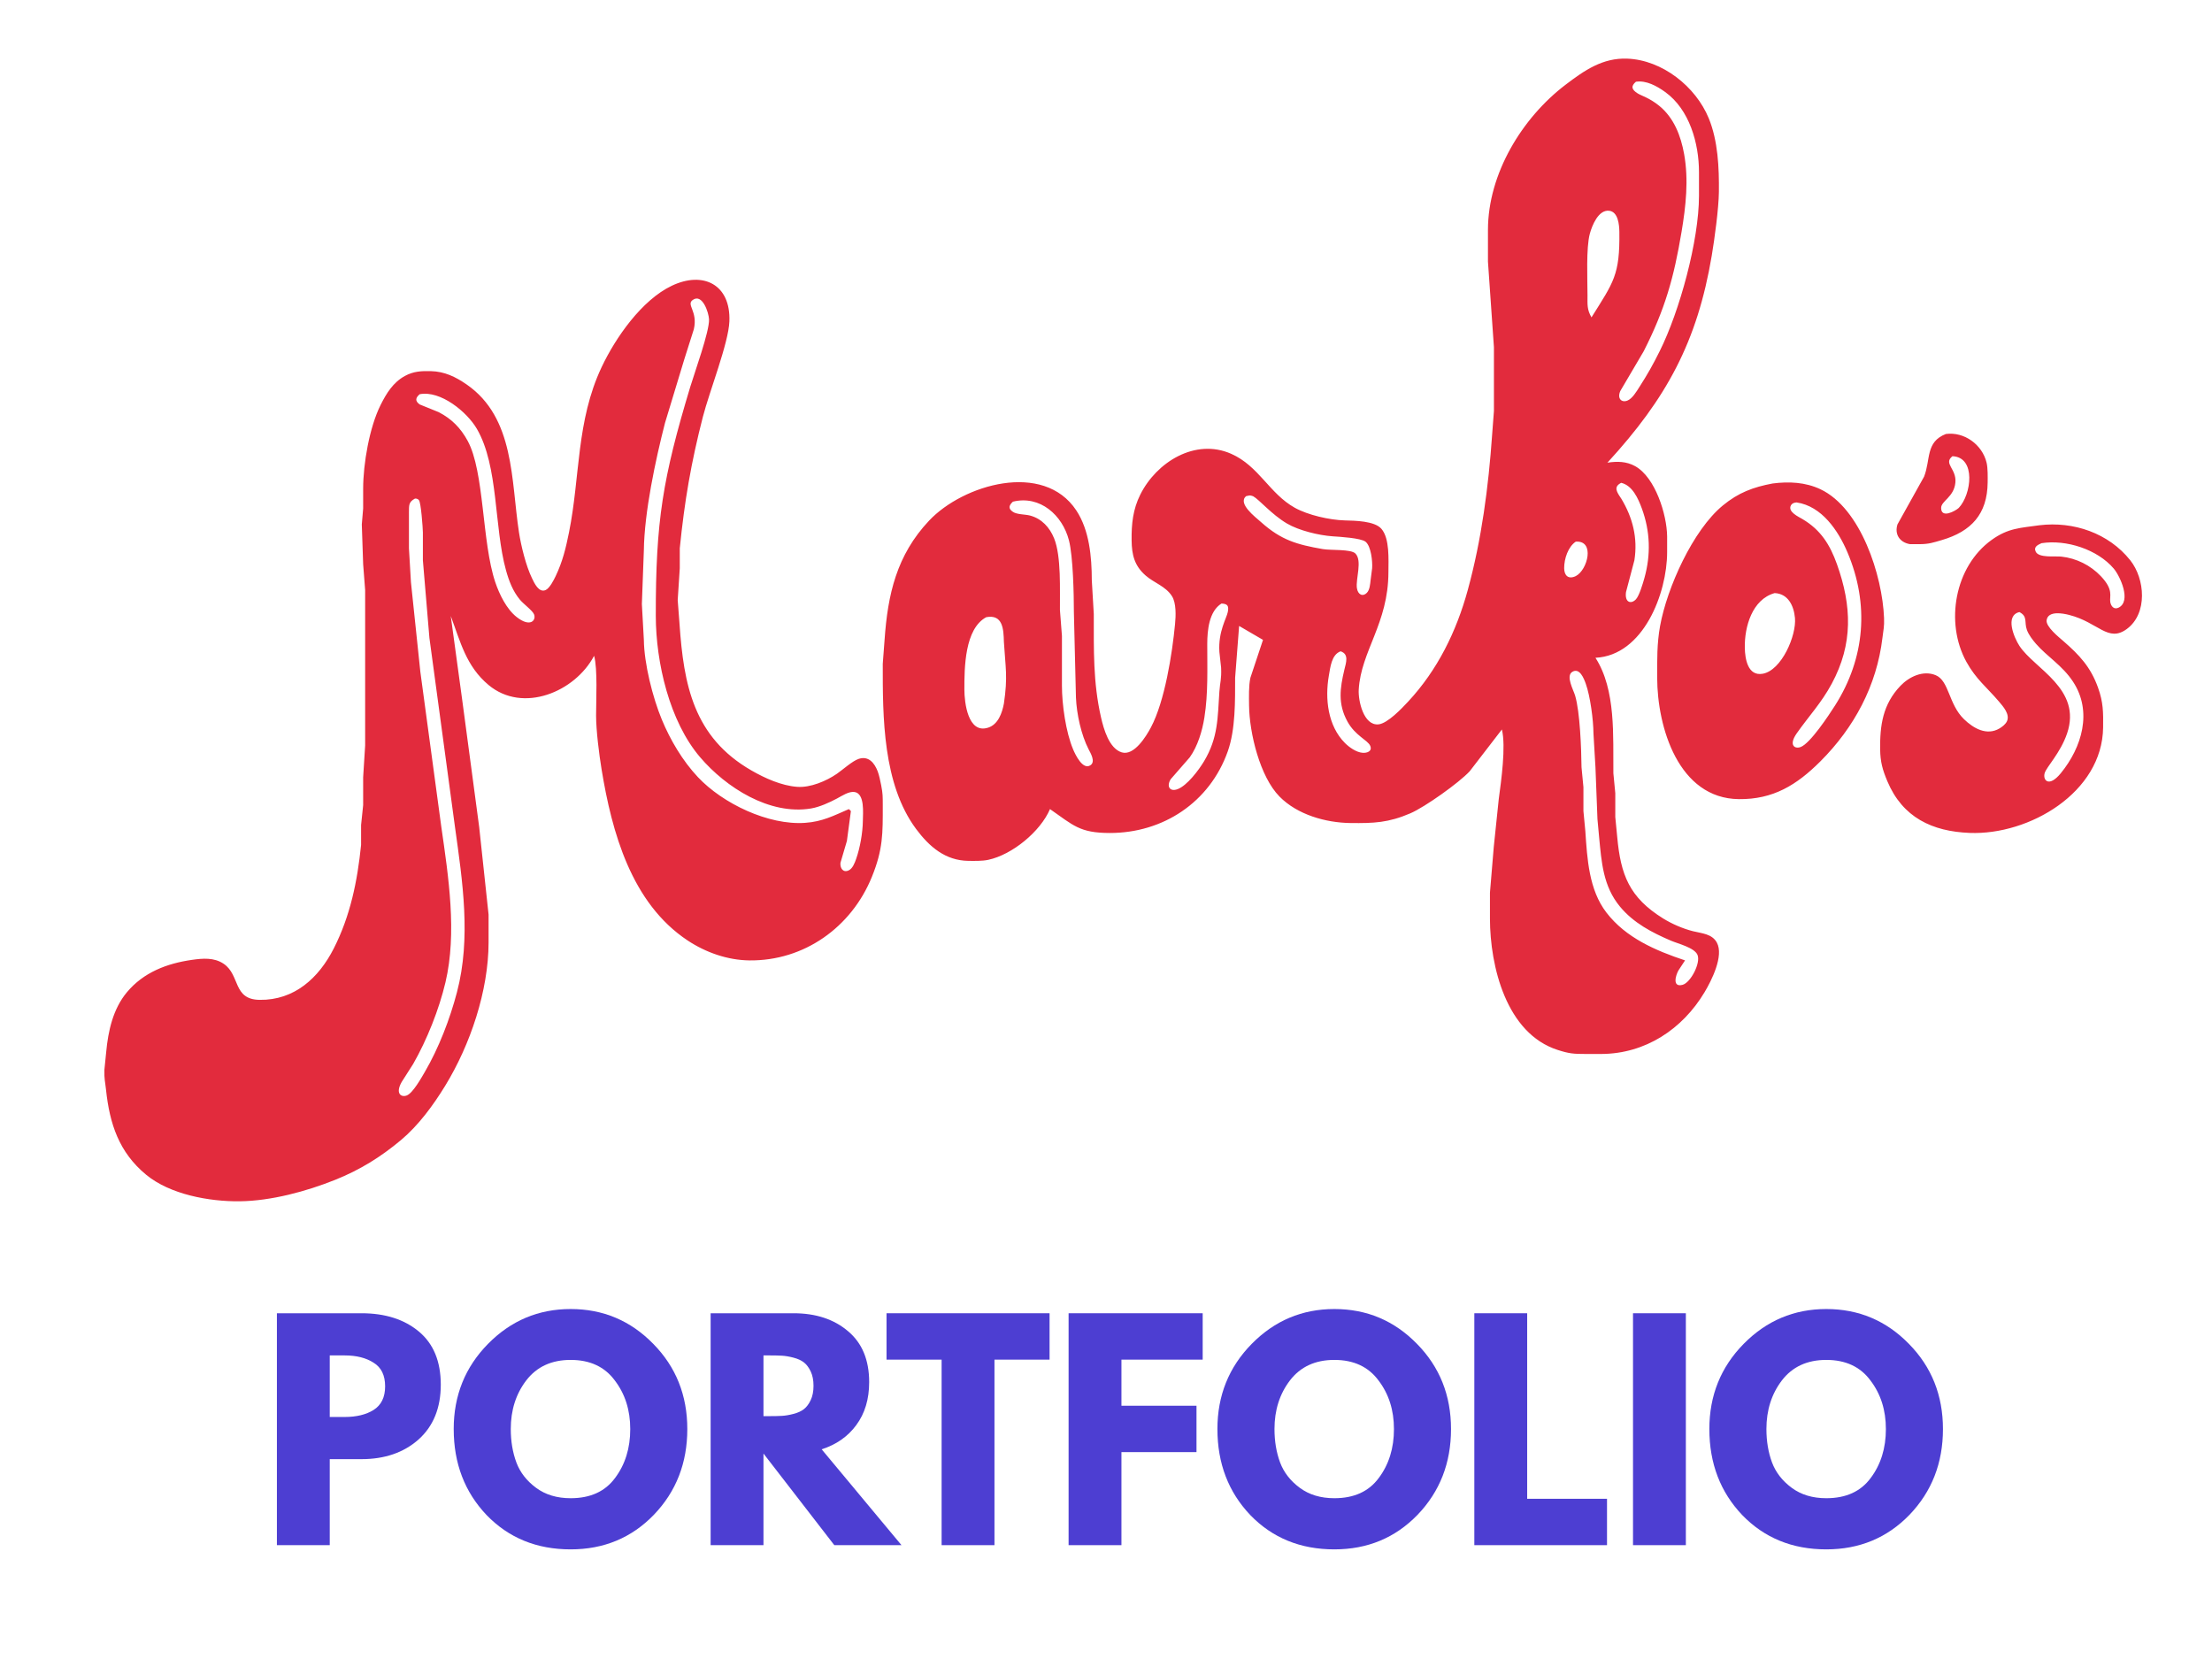<?xml version="1.0" encoding="UTF-8" standalone="no"?>
<!-- Created with Inkscape (http://www.inkscape.org/) -->

<svg
   xmlns:dc="http://purl.org/dc/elements/1.1/"
   xmlns:cc="http://creativecommons.org/ns#"
   xmlns:rdf="http://www.w3.org/1999/02/22-rdf-syntax-ns#"
   xmlns:svg="http://www.w3.org/2000/svg"
   xmlns="http://www.w3.org/2000/svg"
   xmlns:sodipodi="http://sodipodi.sourceforge.net/DTD/sodipodi-0.dtd"
   xmlns:inkscape="http://www.inkscape.org/namespaces/inkscape"
   id="logo"
   version="1.1"
   inkscape:version="0.48.4 r9939"
   width="400"
   height="300"
   xml:space="preserve"
   sodipodi:docname="a_background.svg"><defs
     id="defs6" /><sodipodi:namedview
     pagecolor="#ffffff"
     bordercolor="#666666"
     borderopacity="1"
     objecttolerance="10"
     gridtolerance="10"
     guidetolerance="10"
     inkscape:pageopacity="0"
     inkscape:pageshadow="2"
     inkscape:window-width="1280"
     inkscape:window-height="969"
     id="namedview4"
     showgrid="false"
     inkscape:zoom="3.9703126"
     inkscape:cx="152.25346"
     inkscape:cy="55.749242"
     inkscape:window-x="0"
     inkscape:window-y="30"
     inkscape:window-maximized="1"
     inkscape:current-layer="g10"
     showguides="true"
     inkscape:guide-bbox="true"><sodipodi:guide
       orientation="1,0"
       position="18.166,104.01"
       id="guide3765" /><sodipodi:guide
       orientation="1,0"
       position="383.345,151.373"
       id="guide3767" /></sodipodi:namedview><g
     id="g10"
     inkscape:groupmode="layer"
     inkscape:label="ink_ext_XXXXXX"
     transform="matrix(1.25,0,0,-1.25,0,300)"><g
       id="g12"
       transform="matrix(0.036,0,0,0.036,14.898,38.437)"
       style="fill:#e22b3d;stroke:none;stroke-width:32;stroke-miterlimit:4;stroke-opacity:1;stroke-dasharray:none;fill-opacity:1"><path
         d="m 3557.5,2143.8 c -24.22,-5.23 -54.96,-4.41 -80,-4.18 -92.15,1.13 -156.72,56.48 -209.92,128.01 -134.06,180.31 -134.38,449.53 -134.06,663.98 l 7.26,96.02 c 12.81,183.04 48.32,340.62 179.02,479.26 136.92,145.23 460,240.27 591.61,40.74 52.65,-79.85 61.95,-186.88 62.11,-280 l 8,-136.02 c 0.24,-143.36 -3.28,-274.37 29.18,-415.97 10.47,-45.55 32.31,-124.18 82.82,-139.93 49.76,-15.47 98.32,63.99 117.42,99.93 55.78,104.68 85.86,296.56 97.19,415.97 3.12,32.42 5.23,84.03 -12.54,111.84 -25.28,39.76 -71.68,52.97 -105.75,82.81 -45.31,39.61 -55.62,83.59 -56.32,141.37 -0.75,65.51 5.11,124.22 34.96,183.98 65.27,130.51 220.7,227.38 365.04,163.79 111.6,-49.14 153.59,-160 255.97,-216.99 52.97,-29.42 139.46,-48.95 200,-50.7 40.9,-1.14 120.16,-1.68 147.93,-33.91 33.83,-39.3 28.17,-124.65 28.09,-174.18 -0.31,-206.41 -110.31,-316.88 -119.3,-471.99 -2.54,-44.57 19.53,-145.2 79.3,-139.53 36.72,3.51 94.65,65.04 119.26,91.52 118.16,126.95 194.02,281.76 239.53,448.01 55.62,203.12 83.28,414.41 97.93,623.98 l 7.26,96.02 0,255.97 -23.98,344.03 0,128.01 c 0.31,224.72 136.4,449.41 311.99,582.93 75.51,57.46 148.98,108.67 248.01,104.72 140.39,-5.51 274.8,-111.91 327.26,-239.69 37.15,-90.46 41.84,-199.18 40.75,-295.97 -0.82,-67.03 -17.31,-187.93 -28.72,-256.02 -58.24,-346.4 -181.87,-573.59 -419.29,-831.99 38.87,6.09 76.09,5.66 111.68,-14.06 80.7,-44.96 127.26,-194.18 128.32,-281.96 l 0,-63.98 c -0.24,-165.35 -95.67,-414.57 -288.01,-423.98 83.13,-129.07 70.31,-315.32 71.99,-464.03 l 7.7,-80 0,-95.97 7.77,-80 c 13.99,-151.68 47.89,-242.66 184.53,-327.54 35.71,-22.07 79.22,-40.94 120,-51.21 34.81,-8.72 76.49,-10.16 95.86,-45.75 28.95,-53.28 -21.68,-153.12 -49.53,-199.53 -89.1,-148.94 -238.24,-247.19 -414.3,-248.01 l -64.02,0 c -48.09,0.08 -65.35,1.22 -111.99,16.25 -206.1,66.25 -271.68,335.28 -271.99,527.78 l 0,103.98 15.35,184.03 20,191.99 c 9.92,74.14 29.37,211.13 12.65,280 L 5492.15,2499.7 c -42.66,-46.17 -179.85,-143.83 -238.63,-169.1 -88.25,-37.86 -146.49,-40 -240,-38.99 -100.16,1.21 -213.87,33.52 -285.63,106.33 -78.79,79.92 -121.09,255.35 -122.38,365.66 -0.39,33.95 -1.84,79.69 5.43,112.04 l 50.58,151.99 -96.01,55.97 -16.02,-207.96 c -0.15,-93.21 1.76,-207.54 -29.57,-296.02 -72.58,-205.12 -260.43,-328.32 -474.41,-328.01 -121.37,0.16 -146.25,30.98 -240,96.02 -38.4,-90.08 -151.6,-183.28 -248.01,-203.83 z m 2609.22,3080.08 c 15.43,-9.85 46.72,-17.62 86.48,-49.69 59.57,-48.09 87.5,-121.13 100.63,-194.57 18.55,-104.06 6.95,-208.55 -10.31,-311.99 -30.9,-184.96 -66.64,-311.92 -152.11,-480 l -94.14,-160 c -13.21,-30.47 5.19,-47.46 28.08,-38.64 20.39,7.82 37.11,36.88 48.56,54.61 33.51,52.35 53.9,88.52 81.6,144.03 80.47,161.36 157.69,443.98 158.01,623.98 l 0,96.02 c -0.16,115.51 -38.01,251.21 -136.02,321.68 -33.2,23.9 -75.82,47.5 -117.42,41.21 -21.29,-18.01 -16.99,-31.68 6.64,-46.64 z m -73.2,-556.25 c -0.43,27.77 -4.65,80.62 -41.45,84.49 -42.97,4.45 -68.4,-59.69 -77.27,-92.5 -15.31,-56.41 -9.37,-183.91 -9.29,-248.01 0.08,-35.97 -2.66,-55.82 16.01,-88.01 89.03,142.35 114.3,169.69 112,344.03 z m -4650.16,-1880 68.4,-511.99 37.73,-352.04 0,-111.99 c -0.31,-194.37 -73.59,-411.37 -174.45,-575.97 -47.93,-78.25 -107.15,-158.99 -177.54,-218.01 C 1115.66,949.148 1032.62,897.781 933.52,858.02 816.801,811.219 675.898,773.141 549.488,771.609 427.34,770.238 269.801,798.762 173.52,878.25 63.91,968.641 26.719,1083.6 12.23,1219.62 c -3.75,34.96 -7.391,41.29 -6.57,80 l 7.27,71.99 c 7.852,84.65 27.379,173.13 83.199,240 67.031,80.24 160.98,115.86 261.371,130.16 43.199,6.17 89.219,10.23 127.699,-15.9 66.871,-45.63 35.821,-143.28 144.289,-144.8 139.692,-1.92 237.543,87.69 297.934,206.56 66.719,131.21 94.878,270.31 109.768,415.97 l 0,80 8.32,80 0,112.04 8.01,127.96 0,624.03 -8.01,103.98 -5.43,160 5.43,64.03 0,80 c 0.15,100.31 25.19,246.21 70.08,335.97 23.43,46.88 50.31,90.74 97.93,116.72 34.45,18.75 65.82,20.08 103.98,19.22 55.27,-1.37 99.22,-22.73 143.98,-53.67 193.72,-134.1 178.09,-386.1 210.2,-594.26 8.48,-54.88 28.12,-134.41 52.15,-183.98 9.1,-18.99 27.65,-60.36 55.19,-47.62 16.1,7.54 32.39,39.84 39.93,55.58 28.16,59.14 40.97,112.5 53.75,176.02 45.19,224.65 28.78,447.34 131.05,663.98 55.9,118.52 161.13,269.46 281.76,327 126.79,60.39 237.42,4.88 231.68,-142.97 -3.44,-87.85 -80.31,-281.68 -106.64,-384.03 -47.54,-184.96 -73.6,-338.04 -92.74,-527.96 l 0,-80 -8.32,-128.01 7.31,-96.02 c 16.72,-244.37 56.36,-454.88 288.71,-588.55 54.41,-31.37 120.62,-61.21 183.98,-65.98 52.89,-4.02 117.23,23.16 160,52.7 23.79,16.48 62.74,51.91 88.01,59.92 39.45,12.42 62.73,-16.88 75.51,-50.08 5.86,-15.2 10.9,-39.61 14.1,-56.02 6.72,-35.03 6.33,-45.03 6.41,-80 0.15,-114.84 1.09,-177.65 -43.6,-287.96 -82.26,-203.05 -272.81,-338.56 -492.42,-336.02 -87.85,1.05 -175.2,31.84 -248.01,80 -226.13,149.84 -304.53,434.88 -345.97,688.01 -9.93,60.7 -21.92,155.51 -22.04,215.97 -0.07,60.2 6.65,188.32 -7.96,240 -76.49,-144.96 -285.79,-232.69 -424.03,-117.34 -90.39,75.43 -113.36,174.18 -151.99,277.34 z m 1546.05,-568.01 -25.89,-87.85 c -2.11,-20.39 9.84,-40.7 32.38,-30.78 16.64,7.26 25.12,30.7 30.74,46.64 15.59,44.22 26.29,105.11 26.88,151.99 0.31,31.13 8.55,109.77 -33.05,116.64 -22.81,3.75 -51.52,-15.82 -70.98,-26.17 -30.39,-16.13 -70,-34.22 -103.98,-39.92 -167.27,-27.89 -342.07,84.41 -445.59,205.47 -123.63,144.37 -178.08,381.25 -178.44,567.96 -0.54,382.66 28.09,554.26 138.25,920 17.54,58.25 77.61,223.64 75.7,272.04 -1.05,26.64 -26.48,105.19 -65.2,78.16 -28.16,-19.69 21.25,-44.73 4.07,-118.16 l -38.09,-120 -77.66,-256.02 c -38.24,-148.63 -83.2,-359.77 -85.03,-511.99 l -8.01,-216.02 8.01,-143.98 c 1.09,-95.51 35.43,-231.6 72.07,-320 34.21,-82.66 83.82,-166.41 145.27,-231.68 99.61,-105.86 282.89,-193.95 430.62,-183.6 70.28,4.89 113.87,28.56 176.02,55.28 l 8.01,-8.01 z m -1716.87,1754.18 76.95,-31.21 c 52.11,-27.19 87.78,-63.52 115.86,-114.96 67.81,-123.91 56.72,-406.56 111.02,-568.01 16.25,-48.32 44.96,-107.7 85.47,-139.77 55.35,-43.98 80,-13.28 70.31,10.59 -6.17,15.2 -41.92,40.94 -56.56,58.55 -28.79,34.61 -44.26,75.75 -56.18,118.64 -48.24,173.98 -29.33,417.65 -116.95,568.01 -39.61,68.08 -146.09,155.5 -229.92,139.1 -15.98,-13.99 -19.92,-26.41 0,-40.94 z m 6296.72,-234.18 c 5.27,-22.23 4.49,-56.56 4.26,-80 -1.53,-126.33 -65.36,-196.02 -184.03,-230.86 -34.14,-10 -51.76,-16.17 -87.97,-16.48 l -40,0 c -41.05,6.87 -63.04,39.1 -50.43,79.33 l 106.96,191.99 c 26.99,68.75 5.23,139.3 87.46,171.37 74.06,10 146.48,-42.85 163.75,-115.35 z m -125.43,-80 c -5.51,-58.32 -57.27,-73.67 -57.27,-101.84 0,-43.75 56.64,-12.65 70.71,0 51.36,53.83 70.39,203.91 -25.2,207.93 -37.93,-30.07 17.19,-50 11.76,-106.09 z m -1342.89,-63.98 c 46.09,-76.18 67.11,-158.25 53.04,-248.01 l -33.75,-127.85 c -5.85,-42.62 20.63,-49.54 39.77,-29.26 13.59,14.37 28.32,64.61 34.06,85.12 26.49,94.29 23.67,187.96 -10.15,280 -14.57,39.57 -37.54,92.46 -82.97,103.12 -32.54,-16.25 -17.42,-37.38 0,-63.12 z m 800.58,37.34 c 163.01,-76.95 249.11,-348.01 255.67,-517.34 1.36,-35.12 -2.58,-47.31 -6.49,-80 -22.89,-191.68 -113.12,-359.93 -249.18,-496.02 -95.47,-95.43 -190,-153.52 -328,-151.99 -242,2.81 -327.7,287.93 -328.01,488.01 -0.08,71.32 -1.21,137.18 11.68,207.96 27.85,153.29 131.76,385.16 252.3,484.26 62.5,51.37 121.68,73.6 200,88.24 65.31,8.4 131.6,5.43 192.03,-23.12 z m -2248,-131.99 c 81.44,-72.74 143.75,-90.16 248,-108.48 32.39,-5.7 113.09,0.47 131.18,-17.69 28.71,-28.72 0.89,-102.31 6.09,-138.72 3.91,-27.46 23.98,-35.86 39.92,-19.53 12.07,12.35 13.28,34.89 15.2,51.06 l 6.17,48.01 c 1.91,27.5 -4.1,87.5 -26.02,106.05 -18.24,15.47 -105.19,20.23 -132.54,22.11 -55.7,3.83 -136.01,23.28 -184.02,51.6 -62.38,36.95 -110.94,96.06 -135.82,109.57 -14.88,5.35 -14.73,2.58 -28.59,0 -33.6,-30 36.48,-82.62 60.43,-103.98 z m -3424.03,38.63 0,-143.98 8.01,-136.02 37.77,-360 84.38,-623.98 c 28.83,-200 63.44,-425.71 16.64,-624.03 -25.74,-108.94 -74.22,-230.86 -129.73,-328.01 l -45.93,-71.99 c -27.04,-47.03 -2.31,-63.59 20.31,-54.65 24.57,9.69 58.55,70.9 72.5,94.65 55.97,95.78 100.86,212.74 129.02,320 57.19,218.09 22.66,444.49 -7.93,664.03 l -102.77,760 -26.25,311.99 0,111.99 c -0.24,18.09 -7.54,120.31 -15.94,129.69 -7.34,8.08 -15.04,5.82 -15.98,6.09 -26.25,-14.02 -23.51,-27.54 -24.1,-55.78 z m 2427.07,2.5 c 16.21,-11.13 48.64,-9.53 68.95,-14.88 46.95,-12.58 78.79,-47.7 96.56,-91.6 29.45,-72.66 22.54,-207.86 23.44,-288.01 l 8.01,-104.03 0,-200 c 0.07,-75.89 15.5,-186.13 44.96,-255.97 8.47,-20.24 38.94,-85.28 70.15,-63.36 20.39,14.3 0.24,47.93 -7.77,63.36 -30.16,58.55 -48.16,142.07 -51.02,208.01 l -8.32,343.98 c 0,70.98 -3.2,223.44 -19.84,288.01 -25.94,100.78 -115.63,181.99 -225.12,155.43 -14.41,-13.28 -21.44,-26.88 0,-40.94 z m 3126.29,25.9 c -13.67,-25.67 30.59,-45.51 46.64,-55.04 73.28,-43.36 110.43,-102.89 138.48,-181.37 59.76,-167.34 65.23,-320.08 -20.94,-480 -41.91,-77.81 -91.99,-130.08 -141.05,-200 -32.78,-46.79 -8.17,-63.36 15.7,-54.65 38.87,14.18 113.91,128.44 138.32,166.64 121.25,190.59 138.63,407.39 50.08,616.02 -36.95,87.03 -102.97,185.43 -204.1,200.31 -0.47,-0.08 -16.64,0.31 -23.13,-11.91 z m 1363.63,-220.39 c 59.57,-74.81 70.71,-213.52 -13.28,-275.94 -75.78,-56.21 -114.65,26.17 -231.68,56.09 -24.96,6.41 -85.23,18.4 -91.05,-21.05 -3.83,-25.74 48.87,-67.97 67.03,-83.75 64.96,-56.33 110.16,-104.81 139.61,-187.34 21.21,-59.22 21.13,-98.75 20.39,-160 -3.12,-261.61 -297.27,-432.97 -535.98,-423.72 -150.58,5.86 -269.84,61.88 -331.05,207.7 -19.3,45.86 -28.32,78.09 -28.95,128.01 -1.13,96.79 10.63,180.94 81.41,255.27 34.88,36.49 91.13,63.91 141.87,42.81 54.3,-22.65 51.1,-116.09 113.52,-176.64 38.48,-37.3 91.52,-67.54 142.85,-37.22 11.29,6.72 24.57,16.99 30.08,29.22 12.42,27.77 -15.35,58.78 -32.15,78.55 -48.55,57.11 -92.54,89.92 -131.13,160 -86.52,157.27 -47.27,382.73 101.52,489.69 67.23,48.32 115.31,47.85 192.03,58.94 136.8,16.64 277.97,-31.44 364.96,-140.62 z m -2274.72,-31.84 c 0.08,-29.45 16.79,-46.17 46.56,-31.83 47.58,23.9 78.48,144.14 0,138.39 -30.9,-20.66 -46.72,-68.98 -46.56,-106.56 z m 1895.12,65.98 c 12.77,-25.59 76.87,-16.8 102.61,-19.49 60.67,-6.57 117.31,-34.73 159.22,-78.99 52.15,-55.12 33.83,-80.08 37.5,-103.2 2.74,-16.88 14.49,-31.92 33.05,-23.13 53.2,25.24 6.64,127.07 -19.18,157.31 -65.94,77.19 -190.74,117.34 -290.08,101.91 -13.63,-6.4 -33.28,-14.18 -23.12,-34.41 z M 6597.66,2995.64 c 0.82,-43.44 11.68,-114.73 71.83,-104.11 75.94,13.36 136.17,153.68 129.69,224.11 -4.49,49.25 -27.5,97.65 -81.68,100 -90.31,-25.2 -121.52,-135.63 -119.84,-220 z m -2160.16,15.97 c -0.16,-98.87 4.02,-198.08 -11.52,-295.97 -8.56,-54.11 -26.8,-115.12 -58.79,-160 l -76.72,-88.01 c -17.62,-29.22 -3.36,-51.14 27.19,-40.08 38.71,13.98 85.86,77.19 106.79,112.07 57.23,95.27 54.65,175.59 61.76,280 2.74,39.61 8.99,48.79 6.99,96.02 l -6.99,63.98 c -5.19,81.45 28.83,134.57 33.79,159.84 5.12,25.75 -1.45,33.05 -25.31,34.26 -50.24,-31.13 -57.11,-108.16 -57.19,-162.11 z m 3263.67,-8.01 c 60.16,-92.46 252.42,-172.22 191.53,-351.99 -26.72,-78.71 -83.13,-134.72 -90.16,-159.69 -7.93,-28.39 17.03,-58.78 65.04,0 84.8,103.87 128.01,247.62 49.06,367.7 -42.73,65.12 -103.71,100.47 -148.75,152.07 -13.36,15.39 -29.73,36.72 -36.64,55.94 -11.52,31.99 4.34,53.75 -30.08,71.76 -59.33,-13.99 -21.52,-102.66 0,-135.79 z M 3461.52,2827.63 c 0.08,-51.37 14.22,-179.46 95.82,-152.58 40.16,13.2 55.75,58.83 62.97,96.56 16.14,108.63 6.25,144.96 0,248.01 -1.29,51.52 -4.26,111.6 -70.82,99.22 -87.03,-46.64 -88.16,-203.36 -87.97,-291.21 z m 1464.61,55.97 c -16.05,-91.6 -4.61,-201.09 64.81,-270.54 17.54,-17.42 45.04,-36.96 70.39,-39.18 18.01,-1.6 40.82,6.05 30.82,28.55 -10.08,22.54 -59.92,39.92 -91.37,97.19 -38.87,70.98 -30,133.52 -12.3,208.01 6.79,28.55 19.57,62.81 -15.2,74.06 -36.4,-13.44 -41.05,-63.52 -47.15,-98.09 z M 6331.17,1699.62 c -10.62,-18.09 -26.64,-69.38 16.1,-58.24 32.57,8.47 73.98,87.93 60.23,120.47 -12.38,29.14 -77.58,44.64 -105.98,56.72 -76.91,32.81 -151.13,71.52 -205.39,137.07 -68.24,82.3 -74.22,179.1 -83.98,280 l -6.64,71.99 -8.01,208.01 -8.01,135.97 c -0.23,53.6 -12.93,149.92 -30.94,200 -7.14,19.92 -24.57,65.94 -54.33,47.38 -26.8,-16.64 4.73,-72.1 11.6,-95.39 19.77,-66.52 24.88,-214.96 25.7,-287.96 l 7.66,-80 0,-96.02 7.62,-80 c 7.65,-111.13 13.9,-235.82 84.96,-328.01 78.32,-101.68 197.5,-152.54 315.74,-191.99 z"
         style="fill:#e22b3d;stroke:none;stroke-width:32;stroke-miterlimit:4;stroke-opacity:1;stroke-dasharray:none;fill-opacity:1"
         id="path14"
         inkscape:connector-curvature="0"
         sodipodi:nodetypes="cccccccccccccccccccccccccccccccccccccccccccccccccccccccccccccccccccccccccccccccccccccccccccccccccccccccccccccccccccccccccccccccccccccccccccccsccccccccccccccccccccccccccccccccccccccccccccccccccccccsccccccccccccccccccccccccccccccccccccccccccccccccccccccccccccccccccccccccccccccccccccccccccccccccccccccccccccccccccccccccccccccccccccccccccccccccccccccccccccccccccccccc" /></g><g
       transform="scale(1,-1)"
       style="font-size:40.666px;font-style:normal;font-weight:normal;line-height:125%;letter-spacing:0px;word-spacing:0px;fill:#4d3ed2;fill-opacity:1;stroke:none;font-family:Sans;stroke-opacity:1"
       id="portfolio"><path
         d="m 40.057,-50.018 12.241,0 c 3.416,3.4e-5 6.181,0.881 8.296,2.643 2.115,1.762 3.172,4.324 3.172,7.686 -2.6e-5,3.362 -1.071,6.005 -3.213,7.93 -2.142,1.898 -4.894,2.847 -8.255,2.847 l -4.595,0 0,12.444 -7.645,0 0,-33.55 m 7.645,15.006 2.155,0 c 1.708,1.9e-5 3.104,-0.339 4.189,-1.017 1.112,-0.705 1.667,-1.844 1.667,-3.416 -1.8e-5,-1.6 -0.556,-2.738 -1.667,-3.416 -1.084,-0.705 -2.481,-1.057 -4.189,-1.057 l -2.155,0 0,8.906"
         style="font-variant:normal;font-weight:bold;font-stretch:normal;text-align:start;line-height:125%;writing-mode:lr-tb;text-anchor:start;fill:#4d3ed2;stroke:none;stroke-width:1.017;stroke-opacity:1;font-family:League Spartan;-inkscape-font-specification:League Spartan Bold;fill-opacity:1"
         id="path2990"
         inkscape:connector-curvature="0" /><path
         d="m 65.636,-33.264 c -10e-7,-4.853 1.654,-8.96 4.961,-12.322 3.308,-3.362 7.293,-5.043 11.956,-5.043 4.69,3.4e-5 8.675,1.681 11.956,5.043 3.28,3.335 4.921,7.442 4.921,12.322 -3.5e-5,4.907 -1.613,9.041 -4.839,12.403 -3.226,3.335 -7.239,5.002 -12.037,5.002 -4.907,-1e-6 -8.96,-1.654 -12.159,-4.961 -3.172,-3.335 -4.758,-7.483 -4.758,-12.444 m 8.255,0 c -1e-5,1.762 0.271,3.375 0.813,4.839 0.542,1.437 1.491,2.657 2.847,3.66 1.356,1.003 3.023,1.505 5.002,1.505 2.847,6e-6 4.988,-0.976 6.425,-2.928 1.464,-1.952 2.196,-4.311 2.196,-7.076 -2.6e-5,-2.738 -0.746,-5.083 -2.237,-7.035 -1.464,-1.979 -3.592,-2.969 -6.385,-2.969 -2.765,2.7e-5 -4.907,0.99 -6.425,2.969 -1.491,1.952 -2.237,4.297 -2.237,7.035"
         style="font-variant:normal;font-weight:bold;font-stretch:normal;text-align:start;line-height:125%;writing-mode:lr-tb;text-anchor:start;fill:#4d3ed2;stroke:none;stroke-width:1.017;stroke-opacity:1;font-family:League Spartan;-inkscape-font-specification:League Spartan Bold;fill-opacity:1"
         id="path2992"
         inkscape:connector-curvature="0" /><path
         d="m 102.803,-50.018 11.997,0 c 3.226,3.4e-5 5.856,0.868 7.889,2.603 2.033,1.708 3.05,4.162 3.05,7.361 -3e-5,2.467 -0.624,4.541 -1.871,6.222 -1.22,1.654 -2.887,2.82 -5.002,3.497 l 11.549,13.867 -9.719,0 -10.248,-13.257 0,13.257 -7.645,0 0,-33.55 m 7.645,14.884 0.895,0 c 0.705,1.8e-5 1.301,-0.014 1.789,-0.041 0.488,-0.027 1.044,-0.122 1.667,-0.285 0.624,-0.163 1.125,-0.393 1.505,-0.691 0.38,-0.298 0.705,-0.732 0.976,-1.301 0.271,-0.569 0.407,-1.261 0.407,-2.074 -2e-5,-0.813 -0.136,-1.505 -0.407,-2.074 -0.271,-0.569 -0.596,-1.003 -0.976,-1.301 -0.38,-0.298 -0.881,-0.529 -1.505,-0.691 -0.624,-0.163 -1.179,-0.258 -1.667,-0.285 -0.488,-0.027 -1.084,-0.041 -1.789,-0.041 l -0.895,0 0,8.784"
         style="font-variant:normal;font-weight:bold;font-stretch:normal;text-align:start;line-height:125%;writing-mode:lr-tb;text-anchor:start;fill:#4d3ed2;stroke:none;stroke-width:1.017;stroke-opacity:1;font-family:League Spartan;-inkscape-font-specification:League Spartan Bold;fill-opacity:1"
         id="path2994"
         inkscape:connector-curvature="0" /><path
         d="m 128.25,-43.308 0,-6.71 23.586,0 0,6.71 -7.971,0 0,26.84 -7.645,0 0,-26.84 -7.971,0"
         style="font-variant:normal;font-weight:bold;font-stretch:normal;text-align:start;line-height:125%;writing-mode:lr-tb;text-anchor:start;fill:#4d3ed2;stroke:none;stroke-width:1.017;stroke-opacity:1;font-family:League Spartan;-inkscape-font-specification:League Spartan Bold;fill-opacity:1"
         id="path2996"
         inkscape:connector-curvature="0" /><path
         d="m 173.987,-50.018 0,6.71 -11.753,0 0,6.669 10.858,0 0,6.71 -10.858,0 0,13.461 -7.645,0 0,-33.55 19.398,0"
         style="font-variant:normal;font-weight:bold;font-stretch:normal;text-align:start;line-height:125%;writing-mode:lr-tb;text-anchor:start;fill:#4d3ed2;stroke:none;stroke-width:1.017;stroke-opacity:1;font-family:League Spartan;-inkscape-font-specification:League Spartan Bold;fill-opacity:1"
         id="path2998"
         inkscape:connector-curvature="0" /><path
         d="m 176.118,-33.264 c 0,-4.853 1.654,-8.96 4.961,-12.322 3.308,-3.362 7.293,-5.043 11.956,-5.043 4.69,3.4e-5 8.675,1.681 11.956,5.043 3.28,3.335 4.921,7.442 4.921,12.322 -3e-5,4.907 -1.613,9.041 -4.839,12.403 -3.226,3.335 -7.239,5.002 -12.037,5.002 -4.907,-1e-6 -8.96,-1.654 -12.159,-4.961 -3.172,-3.335 -4.758,-7.483 -4.758,-12.444 m 8.255,0 c -1e-5,1.762 0.271,3.375 0.813,4.839 0.542,1.437 1.491,2.657 2.847,3.66 1.356,1.003 3.023,1.505 5.002,1.505 2.847,6e-6 4.988,-0.976 6.425,-2.928 1.464,-1.952 2.196,-4.311 2.196,-7.076 -3e-5,-2.738 -0.746,-5.083 -2.237,-7.035 -1.464,-1.979 -3.592,-2.969 -6.385,-2.969 -2.765,2.7e-5 -4.907,0.99 -6.425,2.969 -1.491,1.952 -2.237,4.297 -2.237,7.035"
         style="font-variant:normal;font-weight:bold;font-stretch:normal;text-align:start;line-height:125%;writing-mode:lr-tb;text-anchor:start;fill:#4d3ed2;stroke:none;stroke-width:1.017;stroke-opacity:1;font-family:League Spartan;-inkscape-font-specification:League Spartan Bold;fill-opacity:1"
         id="path3000"
         inkscape:connector-curvature="0" /><path
         d="m 220.93,-50.018 0,26.84 11.549,0 0,6.71 -19.194,0 0,-33.55 7.645,0"
         style="font-variant:normal;font-weight:bold;font-stretch:normal;text-align:start;line-height:125%;writing-mode:lr-tb;text-anchor:start;fill:#4d3ed2;stroke:none;stroke-width:1.017;stroke-opacity:1;font-family:League Spartan;-inkscape-font-specification:League Spartan Bold;fill-opacity:1"
         id="path3002"
         inkscape:connector-curvature="0" /><path
         d="m 243.885,-50.018 0,33.55 -7.645,0 0,-33.55 7.645,0"
         style="font-variant:normal;font-weight:bold;font-stretch:normal;text-align:start;line-height:125%;writing-mode:lr-tb;text-anchor:start;fill:#4d3ed2;stroke:none;stroke-width:1.017;stroke-opacity:1;font-family:League Spartan;-inkscape-font-specification:League Spartan Bold;fill-opacity:1"
         id="path3004"
         inkscape:connector-curvature="0" /><path
         d="m 247.284,-33.264 c 0,-4.853 1.654,-8.96 4.961,-12.322 3.308,-3.362 7.293,-5.043 11.956,-5.043 4.69,3.4e-5 8.675,1.681 11.956,5.043 3.28,3.335 4.921,7.442 4.921,12.322 -4e-5,4.907 -1.613,9.041 -4.839,12.403 -3.226,3.335 -7.239,5.002 -12.037,5.002 -4.907,-1e-6 -8.96,-1.654 -12.159,-4.961 -3.172,-3.335 -4.758,-7.483 -4.758,-12.444 m 8.255,0 c -10e-6,1.762 0.271,3.375 0.813,4.839 0.542,1.437 1.491,2.657 2.847,3.66 1.356,1.003 3.023,1.505 5.002,1.505 2.847,6e-6 4.988,-0.976 6.425,-2.928 1.464,-1.952 2.196,-4.311 2.196,-7.076 -2e-5,-2.738 -0.746,-5.083 -2.237,-7.035 -1.464,-1.979 -3.592,-2.969 -6.385,-2.969 -2.765,2.7e-5 -4.907,0.99 -6.425,2.969 -1.491,1.952 -2.237,4.297 -2.237,7.035"
         style="font-variant:normal;font-weight:bold;font-stretch:normal;text-align:start;line-height:125%;writing-mode:lr-tb;text-anchor:start;fill:#4d3ed2;stroke:none;stroke-width:1.017;stroke-opacity:1;font-family:League Spartan;-inkscape-font-specification:League Spartan Bold;fill-opacity:1"
         id="path3006"
         inkscape:connector-curvature="0" /></g></g></svg>